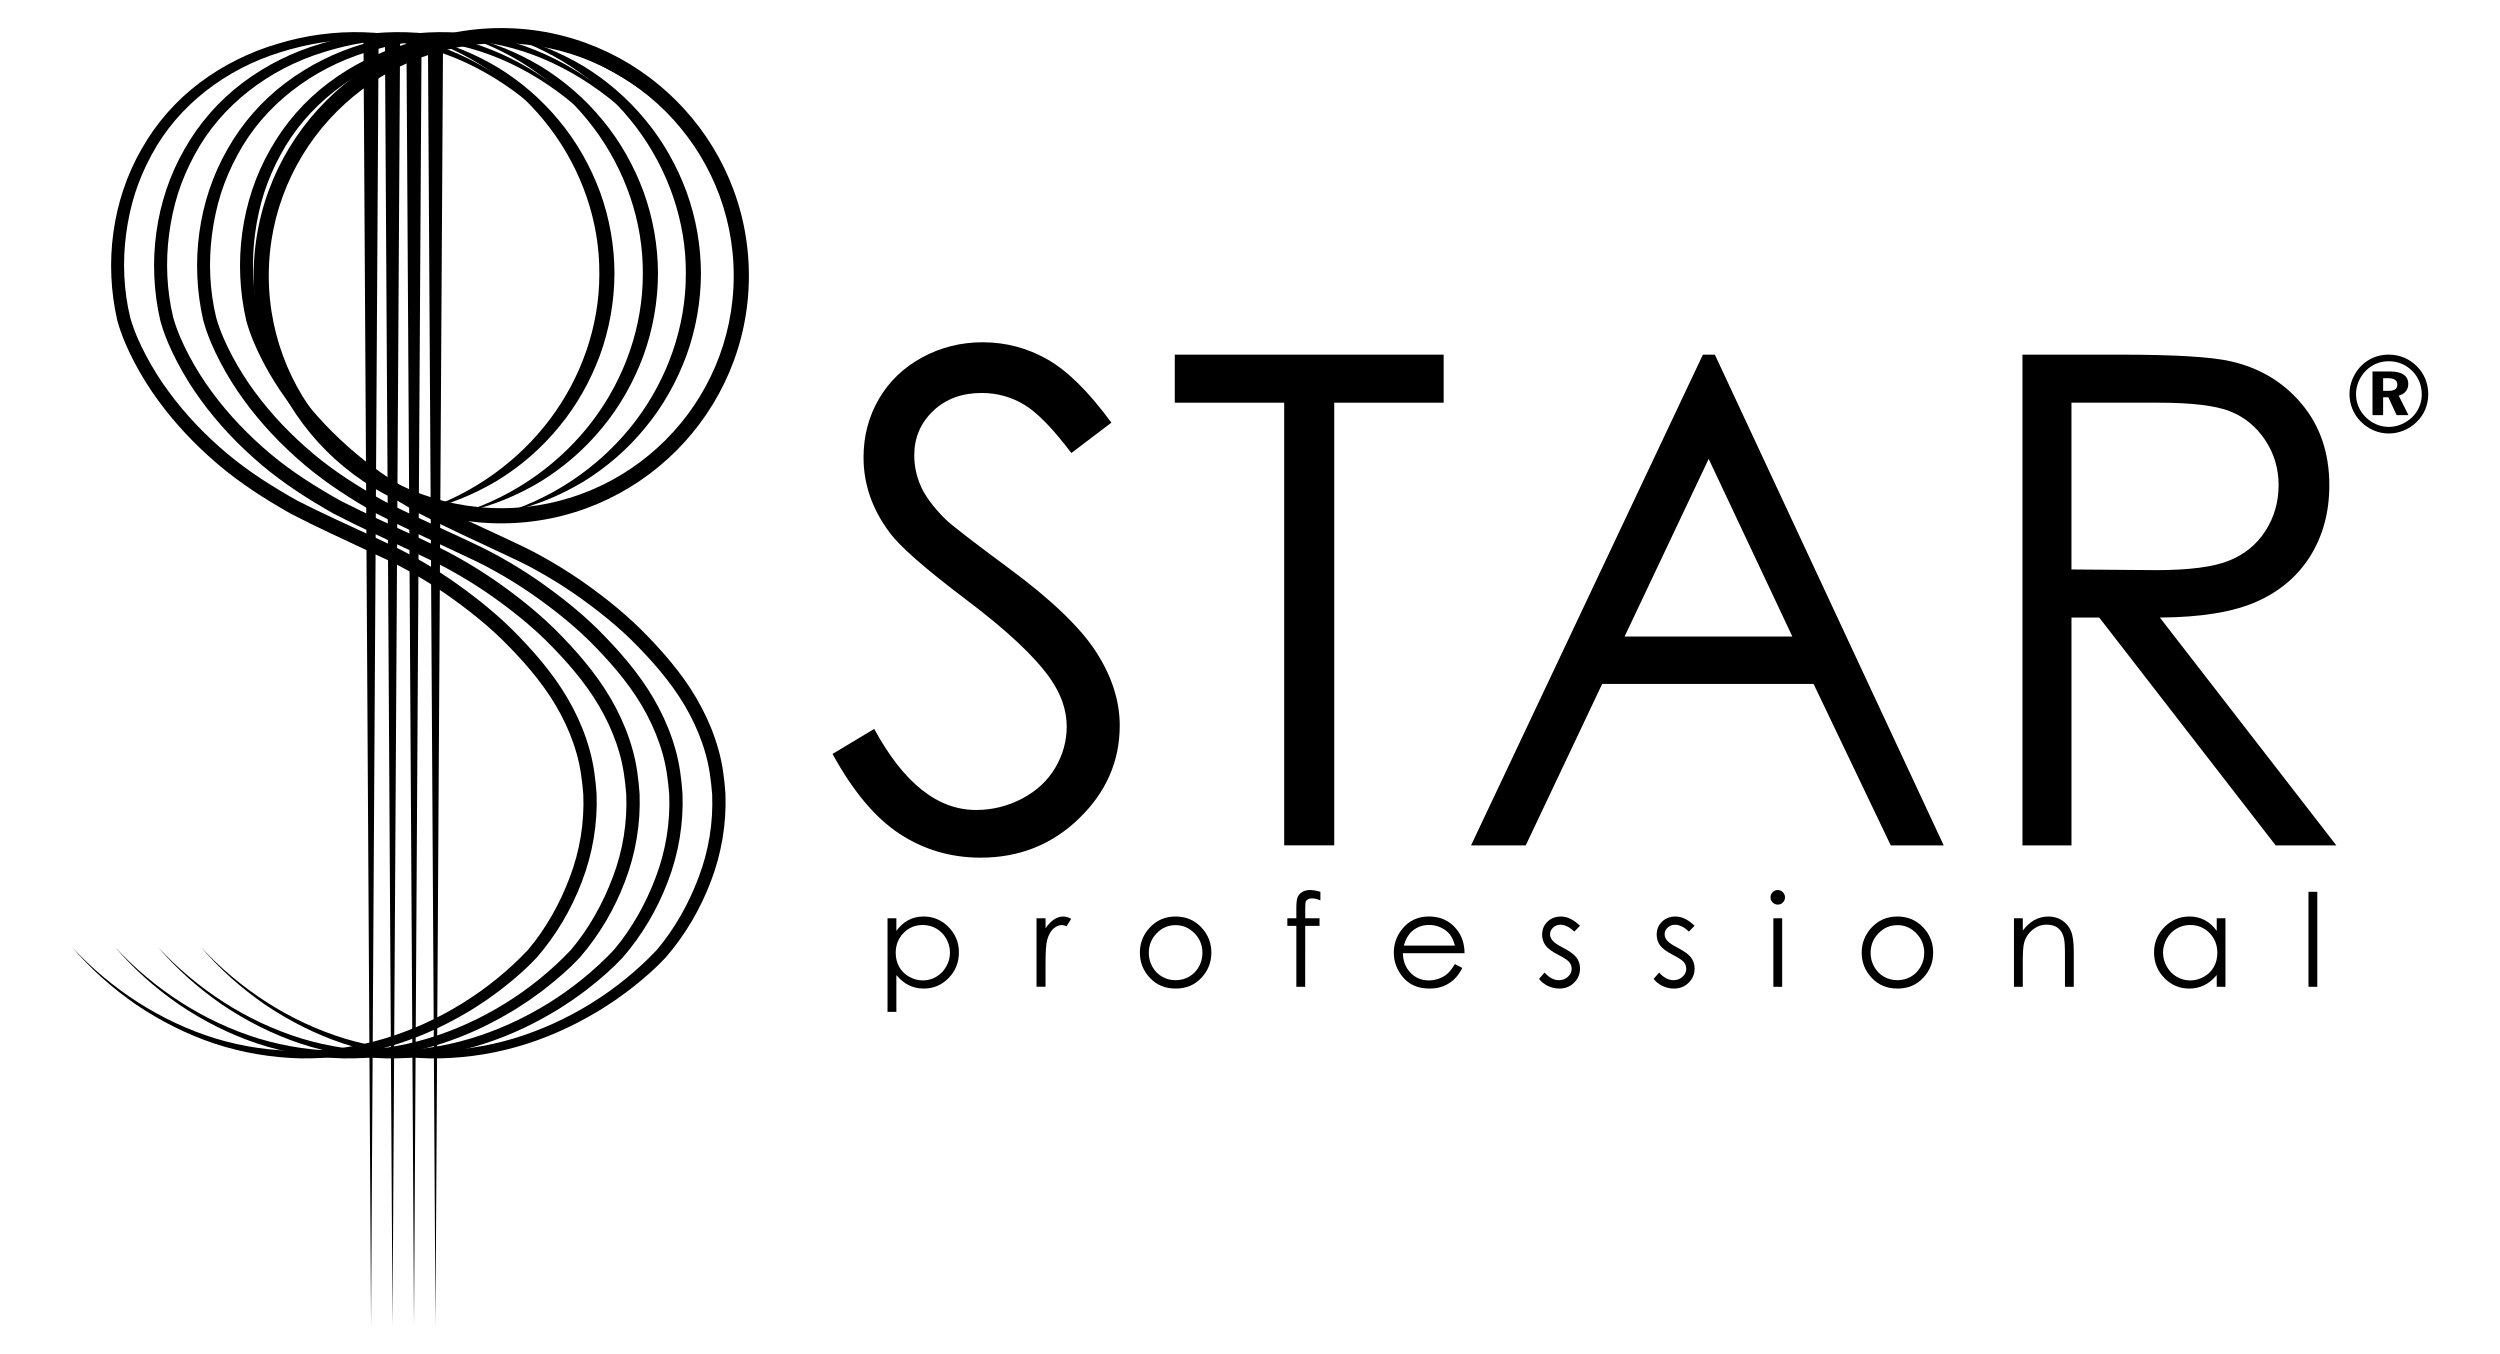 <?xml version="1.0" encoding="utf-8"?>
<!-- Generator: Adobe Illustrator 26.4.1, SVG Export Plug-In . SVG Version: 6.00 Build 0)  -->
<svg version="1.1" id="Capa_1" xmlns="http://www.w3.org/2000/svg" xmlns:xlink="http://www.w3.org/1999/xlink" x="0px" y="0px"
	 viewBox="0 0 1080 585" style="enable-background:new 0 0 1080 585;" xml:space="preserve">
<g>
	<path d="M251.48,68.1c-7.41-9.99-16.42-18.68-26.18-26.27c-9.77-7.57-20.57-13.84-32.11-18.13c-11.53-4.31-23.79-6.53-36.01-6.55
		c-12.23-0.33-24.5,1.79-36.15,5.44c-23.32,7.19-44.1,22.83-55.55,44.32c-2.9,5.31-5.3,10.88-7.16,16.64
		c-1.81,5.77-3.07,11.71-3.86,17.7c-1.56,11.98-1.03,24.29,1.81,36l-0.07-0.24c1.71,5.98,4.12,11.41,7.01,16.83
		c2.87,5.37,6.11,10.56,9.75,15.47c7.23,9.86,15.78,18.74,25.15,26.63c9.4,7.9,19.83,14.47,30.55,20.46
		c10.87,5.58,22.38,10.65,33.7,15.96c5.62,2.64,11.42,5.31,16.95,8.47c5.54,3.11,10.94,6.46,16.16,10.06
		c10.39,7.27,20.3,15.18,29.13,24.47c8.73,9.07,16.98,19.07,22.93,30.53c2.98,5.7,5.43,11.72,7.16,17.95
		c1.77,6.23,2.58,12.67,3.03,19.11c0.48,12.91-1.71,25.86-6.31,37.83c-4.56,12-11.06,23.11-19.53,32.88
		c-4.45,4.77-9.21,8.89-14.21,12.82c-2.46,2.01-5.1,3.78-7.65,5.65c-2.67,1.7-5.25,3.55-8.02,5.11
		c-10.88,6.49-22.56,11.67-34.76,15.09c-12.19,3.43-24.87,5.08-37.52,4.89c-12.64-0.34-25.22-2.45-37.18-6.43
		c-11.96-4-23.26-9.75-33.66-16.75c-10.32-7.12-19.76-15.51-27.87-25.02c16.94,18.34,38.51,32.36,62.21,39.64
		c23.72,7.2,49.41,7.03,72.96-0.02c23.5-7.09,45.28-20.65,61.94-38.33c7.78-9.21,13.85-20.14,18.09-31.49
		c4.31-11.37,6.27-23.54,5.77-35.6c-0.46-6.01-1.24-12.01-2.92-17.81c-1.64-5.8-3.95-11.41-6.78-16.75
		c-5.65-10.74-13.49-20.19-22.1-29.05c-8.44-8.79-18.19-16.5-28.29-23.49c-5.08-3.47-10.32-6.68-15.69-9.66
		c-5.33-3.02-10.92-5.52-16.6-8.2c-11.26-5.35-22.6-10.41-33.92-16.3c-11.04-6.24-21.78-13.09-31.49-21.34
		c-9.68-8.24-18.53-17.52-26.02-27.85c-3.77-5.14-7.14-10.59-10.11-16.25c-2.97-5.6-5.61-11.69-7.29-17.73l-0.07-0.24
		c-5.75-24.9-2.33-51.93,10.43-74.11c6.26-11.11,14.83-20.92,24.99-28.57c10.14-7.68,21.68-13.4,33.8-16.94
		c24.09-7.4,50.77-6.81,74.08,2.68c11.66,4.68,22.42,11.33,32.08,19.22C235.74,48.76,244.41,57.88,251.48,68.1"/>
	<path d="M270.05,68.1c-7.41-9.99-16.42-18.68-26.18-26.27c-9.78-7.57-20.57-13.84-32.11-18.13c-11.53-4.31-23.78-6.53-36.02-6.55
		c-12.22-0.33-24.5,1.79-36.14,5.44c-23.32,7.19-44.1,22.83-55.55,44.32c-2.89,5.31-5.3,10.88-7.15,16.64
		c-1.82,5.77-3.07,11.71-3.86,17.7c-1.56,11.98-1.02,24.29,1.81,36l-0.07-0.24c1.71,5.98,4.13,11.41,7.01,16.83
		c2.86,5.37,6.11,10.56,9.75,15.47c7.24,9.86,15.78,18.74,25.15,26.63c9.4,7.9,19.83,14.47,30.55,20.46
		c10.87,5.58,22.38,10.65,33.7,15.96c5.62,2.64,11.42,5.31,16.95,8.47c5.54,3.11,10.93,6.46,16.16,10.06
		c10.39,7.27,20.3,15.18,29.13,24.47c8.73,9.07,16.98,19.07,22.93,30.53c2.98,5.7,5.43,11.72,7.16,17.95
		c1.77,6.23,2.58,12.67,3.03,19.11c0.48,12.91-1.71,25.86-6.31,37.83c-4.55,12-11.06,23.11-19.53,32.88
		c-4.45,4.77-9.21,8.89-14.22,12.82c-2.45,2.01-5.09,3.78-7.65,5.65c-2.67,1.7-5.25,3.55-8.02,5.11
		c-10.88,6.49-22.56,11.67-34.76,15.09c-12.19,3.43-24.88,5.08-37.52,4.89c-12.64-0.34-25.22-2.45-37.18-6.43
		c-11.96-4-23.26-9.75-33.66-16.75c-10.32-7.12-19.76-15.51-27.87-25.02c16.94,18.34,38.5,32.36,62.2,39.64
		c23.72,7.2,49.41,7.03,72.96-0.02c23.5-7.09,45.27-20.65,61.94-38.33c7.78-9.21,13.85-20.14,18.09-31.49
		c4.31-11.37,6.27-23.54,5.77-35.6c-0.46-6.01-1.24-12.01-2.92-17.81c-1.64-5.8-3.95-11.41-6.78-16.75
		c-5.65-10.74-13.49-20.19-22.1-29.05c-8.44-8.79-18.19-16.5-28.29-23.49c-5.08-3.47-10.33-6.68-15.69-9.66
		c-5.34-3.02-10.92-5.52-16.6-8.2c-11.26-5.35-22.6-10.41-33.92-16.3c-11.04-6.24-21.78-13.09-31.49-21.34
		c-9.68-8.24-18.53-17.52-26.02-27.85c-3.77-5.14-7.14-10.59-10.11-16.25c-2.97-5.6-5.6-11.69-7.29-17.73l-0.07-0.24
		c-5.75-24.9-2.33-51.93,10.44-74.11c6.26-11.11,14.83-20.92,24.99-28.57c10.14-7.68,21.68-13.4,33.8-16.94
		c24.09-7.4,50.77-6.81,74.08,2.68c11.66,4.68,22.42,11.33,32.08,19.22C254.3,48.76,262.97,57.88,270.05,68.1"/>
	<path d="M288.6,68.1c-7.41-9.99-16.42-18.68-26.18-26.27c-9.78-7.57-20.57-13.84-32.11-18.13c-11.53-4.31-23.79-6.53-36.01-6.55
		c-12.23-0.33-24.5,1.79-36.15,5.44c-23.31,7.19-44.1,22.83-55.54,44.32c-2.9,5.31-5.3,10.88-7.16,16.64
		c-1.81,5.77-3.07,11.71-3.86,17.7c-1.56,11.98-1.02,24.29,1.81,36l-0.07-0.24c1.71,5.98,4.13,11.41,7.01,16.83
		c2.87,5.37,6.11,10.56,9.75,15.47c7.23,9.86,15.78,18.74,25.15,26.63c9.4,7.9,19.83,14.47,30.55,20.46
		c10.87,5.58,22.37,10.65,33.7,15.96c5.62,2.64,11.42,5.31,16.94,8.47c5.54,3.11,10.94,6.46,16.16,10.06
		c10.39,7.27,20.31,15.18,29.13,24.47c8.73,9.07,16.98,19.07,22.93,30.53c2.99,5.7,5.43,11.72,7.16,17.95
		c1.77,6.23,2.58,12.67,3.03,19.11c0.48,12.91-1.71,25.86-6.31,37.83c-4.56,12-11.06,23.11-19.53,32.88
		c-4.45,4.77-9.21,8.89-14.21,12.82c-2.45,2.01-5.09,3.78-7.65,5.65c-2.67,1.7-5.25,3.55-8.01,5.11
		c-10.88,6.49-22.56,11.67-34.76,15.09c-12.2,3.43-24.87,5.08-37.52,4.89c-12.65-0.34-25.22-2.45-37.18-6.43
		c-11.96-4-23.26-9.75-33.66-16.75c-10.32-7.12-19.76-15.51-27.87-25.02c16.93,18.34,38.5,32.36,62.2,39.64
		c23.73,7.2,49.41,7.03,72.96-0.02c23.5-7.09,45.27-20.65,61.94-38.33c7.78-9.21,13.85-20.14,18.09-31.49
		c4.3-11.37,6.27-23.54,5.77-35.6c-0.46-6.01-1.23-12.01-2.91-17.81c-1.64-5.8-3.95-11.41-6.78-16.75
		c-5.65-10.74-13.49-20.19-22.1-29.05c-8.44-8.79-18.19-16.5-28.28-23.49c-5.08-3.47-10.33-6.68-15.69-9.66
		c-5.33-3.02-10.92-5.52-16.6-8.2c-11.26-5.35-22.6-10.41-33.92-16.3c-11.04-6.24-21.78-13.09-31.49-21.34
		c-9.68-8.24-18.53-17.52-26.02-27.85c-3.77-5.14-7.14-10.59-10.11-16.25c-2.97-5.6-5.6-11.69-7.29-17.73l-0.07-0.24
		c-5.75-24.9-2.33-51.93,10.44-74.11c6.26-11.11,14.82-20.92,24.99-28.57c10.14-7.68,21.68-13.4,33.8-16.94
		c24.09-7.4,50.77-6.81,74.08,2.68c11.66,4.68,22.42,11.33,32.08,19.22C272.86,48.76,281.53,57.88,288.6,68.1"/>
	<path d="M307.17,68.1c-7.41-9.99-16.42-18.68-26.18-26.27c-9.77-7.57-20.57-13.84-32.11-18.13c-11.53-4.31-23.79-6.53-36.01-6.55
		c-12.23-0.33-24.5,1.79-36.15,5.44c-23.32,7.19-44.1,22.83-55.55,44.32c-2.9,5.31-5.3,10.88-7.16,16.64
		c-1.82,5.77-3.07,11.71-3.86,17.7c-1.56,11.98-1.03,24.29,1.8,36l-0.07-0.24c1.71,5.98,4.12,11.41,7.01,16.83
		c2.87,5.37,6.11,10.56,9.75,15.47c7.23,9.86,15.78,18.74,25.15,26.63c9.4,7.9,19.83,14.47,30.55,20.46
		c10.88,5.58,22.38,10.65,33.7,15.96c5.62,2.64,11.42,5.31,16.95,8.47c5.54,3.11,10.94,6.46,16.16,10.06
		c10.39,7.27,20.3,15.18,29.13,24.47c8.73,9.07,16.98,19.07,22.93,30.53c2.99,5.7,5.43,11.72,7.16,17.95
		c1.77,6.23,2.58,12.67,3.02,19.11c0.48,12.91-1.71,25.86-6.31,37.83c-4.56,12-11.06,23.11-19.53,32.88
		c-4.45,4.77-9.21,8.89-14.21,12.82c-2.46,2.01-5.1,3.78-7.65,5.65c-2.67,1.7-5.25,3.55-8.01,5.11
		c-10.88,6.49-22.56,11.67-34.76,15.09c-12.19,3.43-24.87,5.08-37.52,4.89c-12.65-0.34-25.22-2.45-37.18-6.43
		c-11.96-4-23.26-9.75-33.66-16.75c-10.32-7.12-19.75-15.51-27.87-25.02c16.94,18.34,38.5,32.36,62.2,39.64
		c23.72,7.2,49.41,7.03,72.96-0.02c23.5-7.09,45.28-20.65,61.94-38.33c7.78-9.21,13.85-20.14,18.09-31.49
		c4.31-11.37,6.27-23.54,5.77-35.6c-0.46-6.01-1.23-12.01-2.91-17.81c-1.64-5.8-3.95-11.41-6.78-16.75
		c-5.65-10.74-13.49-20.19-22.1-29.05c-8.44-8.79-18.19-16.5-28.28-23.49c-5.08-3.47-10.33-6.68-15.69-9.66
		c-5.33-3.02-10.92-5.52-16.6-8.2c-11.26-5.35-22.6-10.41-33.92-16.3c-11.04-6.24-21.78-13.09-31.49-21.34
		c-9.68-8.24-18.53-17.52-26.02-27.85c-3.76-5.14-7.14-10.59-10.11-16.25c-2.96-5.6-5.61-11.69-7.29-17.73l-0.07-0.24
		c-5.75-24.9-2.33-51.93,10.43-74.11c6.26-11.11,14.82-20.92,24.99-28.57c10.14-7.68,21.68-13.4,33.8-16.94
		c24.09-7.4,50.77-6.81,74.08,2.68c11.66,4.68,22.42,11.33,32.08,19.22C291.42,48.76,300.09,57.88,307.17,68.1"/>
	<path d="M219.43,15.71c11.48,2.29,22.52,6.85,32.68,12.9c10.1,6.18,19.23,14.07,26.79,23.32c7.63,9.19,13.58,19.79,17.72,31.05
		c4.08,11.29,6.18,23.31,6.19,35.35c-0.07,12.03-2.2,24.04-6.29,35.32c-4.17,11.25-10.1,21.84-17.72,31.04
		c-7.54,9.25-16.65,17.16-26.73,23.36c-10.15,6.07-21.17,10.67-32.63,13.03c22.2-7.34,41.64-21.35,55.35-39.55
		c13.68-18.18,21.55-40.61,21.49-63.22c0.19-22.61-7.66-45.06-21.36-63.23C261.18,36.9,241.68,22.9,219.43,15.71"/>
	<path d="M200.87,15.71c11.48,2.29,22.51,6.85,32.68,12.9c10.1,6.18,19.23,14.07,26.79,23.32c7.62,9.19,13.58,19.79,17.72,31.05
		c4.08,11.29,6.18,23.31,6.19,35.35c-0.07,12.03-2.2,24.04-6.29,35.32c-4.17,11.25-10.1,21.84-17.72,31.04
		c-7.55,9.25-16.66,17.16-26.74,23.36c-10.15,6.07-21.17,10.67-32.63,13.03c22.2-7.34,41.64-21.35,55.34-39.55
		c13.68-18.18,21.55-40.61,21.49-63.22c0.19-22.61-7.66-45.06-21.36-63.23C242.62,36.9,223.12,22.9,200.87,15.71"/>
	<path d="M182.55,16.31c11.41,2.27,22.38,6.81,32.49,12.82c10.04,6.14,19.12,13.99,26.64,23.18c7.59,9.14,13.5,19.67,17.62,30.87
		c4.06,11.23,6.15,23.18,6.15,35.14c-0.07,11.96-2.19,23.9-6.26,35.12c-4.14,11.19-10.05,21.72-17.62,30.86
		c-7.5,9.2-16.56,17.06-26.58,23.22c-10.09,6.03-21.05,10.6-32.44,12.95c22.07-7.31,41.39-21.24,55.01-39.33
		c13.6-18.07,21.42-40.37,21.35-62.83c0.2-22.47-7.6-44.79-21.22-62.85C224.05,37.39,204.67,23.47,182.55,16.31"/>
	<path d="M216.54,226.09c-58.99,0-106.98-47.99-106.98-106.98c0-58.99,47.99-106.98,106.98-106.98
		c58.99,0,106.98,47.99,106.98,106.98C323.52,178.1,275.53,226.09,216.54,226.09 M216.54,18.68c-55.38,0-100.43,45.06-100.43,100.43
		c0,55.38,45.05,100.43,100.43,100.43c55.38,0,100.43-45.05,100.43-100.43C316.97,63.73,271.92,18.68,216.54,18.68z"/>
	<polygon points="191.4,16.06 188.13,572.87 184.86,16.06 	"/>
	<polygon points="182.12,16.06 178.85,572.87 175.58,16.06 	"/>
	<polygon points="172.84,16.06 169.57,572.87 166.29,16.06 	"/>
	<polygon points="163.56,16.06 160.29,572.87 157.02,16.06 	"/>
	<path d="M359.65,325.7l18.01-10.81c12.68,23.34,27.33,35.02,43.96,35.02c7.11,0,13.78-1.66,20.03-4.97
		c6.24-3.31,11-7.75,14.27-13.33c3.26-5.57,4.9-11.48,4.9-17.72c0-7.11-2.41-14.07-7.21-20.9c-6.63-9.42-18.73-20.75-36.32-34.01
		c-17.68-13.35-28.68-23.01-33-28.97c-7.49-9.99-11.24-20.8-11.24-32.43c0-9.22,2.21-17.63,6.63-25.22
		c4.42-7.59,10.64-13.57,18.67-17.94c8.02-4.37,16.74-6.56,26.15-6.56c9.99,0,19.33,2.47,28.03,7.42
		c8.69,4.95,17.89,14.05,27.59,27.31l-17.29,13.11c-7.98-10.57-14.77-17.53-20.39-20.9c-5.62-3.36-11.75-5.04-18.37-5.04
		c-8.55,0-15.54,2.6-20.97,7.78c-5.43,5.19-8.14,11.58-8.14,19.17c0,4.61,0.96,9.08,2.88,13.41c1.92,4.32,5.43,9.03,10.52,14.12
		c2.79,2.69,11.91,9.75,27.39,21.18c18.35,13.55,30.93,25.61,37.75,36.17c6.82,10.57,10.23,21.18,10.23,31.85
		c0,15.37-5.83,28.73-17.5,40.06c-11.67,11.34-25.87,17.01-42.59,17.01c-12.88,0-24.55-3.44-35.02-10.3
		C378.14,353.35,368.49,341.84,359.65,325.7"/>
	<polygon points="507.5,173.96 507.5,153.21 623.66,153.21 623.66,173.96 576.39,173.96 576.39,365.19 554.77,365.19 554.77,173.96 
			"/>
	<path d="M740.82,153.21l98.86,211.99H816.8l-33.34-69.75h-91.32l-33.02,69.75h-23.63l100.16-211.99H740.82z M738.15,198.24
		l-36.33,76.74h72.48L738.15,198.24z"/>
	<path d="M873.69,153.21h42.22c23.54,0,39.49,0.96,47.84,2.89c12.59,2.88,22.82,9.06,30.7,18.54c7.88,9.48,11.82,21.14,11.82,34.99
		c0,11.54-2.72,21.69-8.14,30.45c-5.43,8.75-13.19,15.37-23.28,19.84c-10.09,4.48-24.02,6.76-41.79,6.86l76.24,98.43h-26.21
		l-76.23-98.43h-11.98v98.43h-21.18V153.21z M894.87,173.96v72.05l36.52,0.29c14.14,0,24.61-1.34,31.39-4.03
		c6.78-2.69,12.08-6.99,15.88-12.9c3.8-5.91,5.7-12.51,5.7-19.82c0-7.11-1.92-13.57-5.77-19.38c-3.85-5.81-8.9-9.97-15.16-12.47
		c-6.26-2.49-16.65-3.74-31.18-3.74H894.87z"/>
	<path d="M383.41,396.69h3.82v5.44c1.5-2.06,3.23-3.62,5.19-4.65c1.96-1.03,4.14-1.55,6.55-1.55c4.2,0,7.8,1.51,10.79,4.54
		c2.99,3.03,4.49,6.68,4.49,10.94c0,4.36-1.48,8.05-4.44,11.09c-2.96,3.04-6.54,4.56-10.73,4.56c-2.36,0-4.52-0.49-6.5-1.47
		c-1.98-0.98-3.76-2.44-5.35-4.38v15.92h-3.82V396.69z M398.65,399.6c-3.29,0-6.07,1.15-8.32,3.45c-2.25,2.3-3.38,5.17-3.38,8.6
		c0,2.24,0.5,4.26,1.51,6.06c1.01,1.8,2.45,3.21,4.32,4.26c1.88,1.05,3.85,1.58,5.93,1.58c2.04,0,3.97-0.53,5.77-1.59
		c1.8-1.06,3.23-2.54,4.31-4.44c1.07-1.9,1.6-3.9,1.6-5.98c0-2.11-0.53-4.1-1.59-5.99c-1.06-1.88-2.49-3.35-4.28-4.39
		C402.72,400.12,400.77,399.6,398.65,399.6z"/>
	<path d="M447.79,396.69h3.89v4.33c1.16-1.71,2.39-2.98,3.67-3.82c1.29-0.84,2.63-1.27,4.03-1.27c1.05,0,2.18,0.34,3.37,1.01
		l-1.99,3.2c-0.8-0.34-1.47-0.52-2.01-0.52c-1.27,0-2.5,0.53-3.68,1.57c-1.18,1.04-2.08,2.66-2.69,4.85
		c-0.48,1.69-0.71,5.1-0.71,10.23v10.01h-3.89V396.69z"/>
	<path d="M507.88,395.93c4.56,0,8.34,1.66,11.34,4.95c2.72,3.01,4.09,6.58,4.09,10.7c0,4.14-1.44,7.75-4.32,10.85
		c-2.88,3.09-6.58,4.63-11.11,4.63c-4.54,0-8.25-1.54-11.13-4.63c-2.88-3.09-4.32-6.71-4.32-10.85c0-4.1,1.37-7.65,4.09-10.67
		C499.51,397.58,503.3,395.93,507.88,395.93 M507.86,399.66c-3.17,0-5.89,1.17-8.17,3.51c-2.28,2.34-3.41,5.17-3.41,8.49
		c0,2.14,0.52,4.14,1.56,5.99c1.04,1.85,2.44,3.28,4.21,4.28c1.76,1.01,3.7,1.51,5.82,1.51c2.11,0,4.05-0.5,5.82-1.51
		c1.77-1.01,3.17-2.44,4.21-4.28c1.03-1.85,1.55-3.85,1.55-5.99c0-3.32-1.14-6.15-3.43-8.49
		C513.73,400.83,511.01,399.66,507.86,399.66z"/>
	<path d="M570.41,385.26v3.73c-1.4-0.6-2.59-0.9-3.59-0.9c-0.74,0-1.36,0.15-1.85,0.45c-0.49,0.3-0.8,0.65-0.92,1.03
		c-0.13,0.4-0.19,1.43-0.19,3.12l0,4h6.18v3.29h-6.19l-0.02,26.32h-3.81v-26.32h-3.89v-3.29h3.89v-4.63c0-2.12,0.19-3.64,0.58-4.54
		c0.4-0.91,1.05-1.64,1.99-2.2c0.93-0.55,2.06-0.83,3.39-0.83C567.21,384.5,568.69,384.76,570.41,385.26"/>
	<path d="M628.51,416.47l3.21,1.69c-1.05,2.07-2.27,3.74-3.65,5.01c-1.38,1.27-2.93,2.24-4.66,2.9c-1.73,0.66-3.68,0.99-5.86,0.99
		c-4.82,0-8.61-1.58-11.33-4.75c-2.72-3.16-4.09-6.75-4.09-10.74c0-3.76,1.15-7.1,3.46-10.04c2.92-3.74,6.83-5.61,11.74-5.61
		c5.05,0,9.08,1.91,12.09,5.74c2.14,2.7,3.23,6.08,3.27,10.12h-26.64c0.07,3.44,1.17,6.26,3.3,8.46c2.12,2.2,4.75,3.3,7.87,3.3
		c1.51,0,2.97-0.26,4.4-0.78c1.42-0.52,2.64-1.22,3.64-2.09C626.26,419.81,627.34,418.41,628.51,416.47 M628.51,408.5
		c-0.51-2.03-1.25-3.66-2.22-4.87c-0.97-1.22-2.26-2.19-3.86-2.94c-1.6-0.74-3.28-1.12-5.04-1.12c-2.91,0-5.4,0.94-7.49,2.81
		c-1.52,1.36-2.68,3.4-3.46,6.12H628.51z"/>
	<path d="M682.55,399.93l-2.45,2.53c-2.04-1.98-4.03-2.97-5.98-2.97c-1.24,0-2.29,0.41-3.18,1.23c-0.88,0.81-1.32,1.76-1.32,2.86
		c0,0.96,0.36,1.87,1.09,2.75c0.73,0.88,2.26,1.93,4.58,3.13c2.84,1.46,4.76,2.88,5.78,4.24c1,1.38,1.5,2.94,1.5,4.66
		c0,2.43-0.85,4.48-2.56,6.17c-1.71,1.69-3.84,2.53-6.4,2.53c-1.71,0-3.34-0.38-4.89-1.12c-1.55-0.74-2.84-1.76-3.85-3.07l2.39-2.72
		c1.95,2.19,4.01,3.29,6.19,3.29c1.52,0,2.83-0.49,3.9-1.47c1.07-0.98,1.61-2.13,1.61-3.45c0-1.09-0.36-2.06-1.06-2.91
		c-0.71-0.84-2.31-1.89-4.8-3.16c-2.67-1.38-4.49-2.74-5.46-4.08c-0.96-1.35-1.44-2.88-1.44-4.6c0-2.25,0.77-4.11,2.3-5.6
		c1.54-1.49,3.48-2.23,5.82-2.23C677.05,395.93,679.79,397.26,682.55,399.93"/>
	<path d="M732.05,399.93l-2.45,2.53c-2.04-1.98-4.03-2.97-5.98-2.97c-1.24,0-2.3,0.41-3.18,1.23c-0.87,0.81-1.32,1.76-1.32,2.86
		c0,0.96,0.36,1.87,1.09,2.75c0.73,0.88,2.25,1.93,4.58,3.13c2.84,1.46,4.76,2.88,5.78,4.24c1,1.38,1.5,2.94,1.5,4.66
		c0,2.43-0.85,4.48-2.56,6.17c-1.71,1.69-3.84,2.53-6.41,2.53c-1.71,0-3.34-0.38-4.89-1.12c-1.55-0.74-2.84-1.76-3.85-3.07
		l2.39-2.72c1.95,2.19,4.01,3.29,6.2,3.29c1.52,0,2.82-0.49,3.9-1.47c1.07-0.98,1.61-2.13,1.61-3.45c0-1.09-0.36-2.06-1.07-2.91
		c-0.71-0.84-2.3-1.89-4.8-3.16c-2.67-1.38-4.49-2.74-5.46-4.08c-0.96-1.35-1.44-2.88-1.44-4.6c0-2.25,0.77-4.11,2.3-5.6
		c1.53-1.49,3.48-2.23,5.82-2.23C726.54,395.93,729.29,397.26,732.05,399.93"/>
	<path d="M767.99,384.5c0.86,0,1.6,0.31,2.21,0.93c0.62,0.62,0.92,1.36,0.92,2.23c0,0.85-0.31,1.59-0.92,2.21
		c-0.61,0.62-1.35,0.92-2.21,0.92c-0.85,0-1.58-0.31-2.2-0.92c-0.61-0.62-0.92-1.35-0.92-2.21c0-0.87,0.31-1.61,0.92-2.23
		C766.41,384.8,767.14,384.5,767.99,384.5 M766.09,396.69h3.81v29.6h-3.81V396.69z"/>
	<path d="M819.7,395.93c4.56,0,8.34,1.66,11.34,4.95c2.73,3.01,4.09,6.58,4.09,10.7c0,4.14-1.44,7.75-4.32,10.85
		c-2.88,3.09-6.58,4.63-11.11,4.63c-4.54,0-8.25-1.54-11.13-4.63c-2.88-3.09-4.32-6.71-4.32-10.85c0-4.1,1.37-7.65,4.09-10.67
		C811.33,397.58,815.12,395.93,819.7,395.93 M819.68,399.66c-3.17,0-5.89,1.17-8.16,3.51c-2.28,2.34-3.42,5.17-3.42,8.49
		c0,2.14,0.52,4.14,1.56,5.99c1.04,1.85,2.44,3.28,4.21,4.28c1.76,1.01,3.7,1.51,5.81,1.51c2.11,0,4.05-0.5,5.82-1.51
		c1.77-1.01,3.17-2.44,4.21-4.28c1.03-1.85,1.56-3.85,1.56-5.99c0-3.32-1.14-6.15-3.43-8.49
		C825.55,400.83,822.83,399.66,819.68,399.66z"/>
	<path d="M870.04,396.69h3.81V402c1.53-2.03,3.21-3.55,5.06-4.56c1.85-1.01,3.87-1.51,6.04-1.51c2.21,0,4.18,0.56,5.89,1.69
		c1.72,1.13,2.98,2.64,3.8,4.55c0.82,1.91,1.23,4.87,1.23,8.91v15.23h-3.81v-14.12c0-3.41-0.15-5.69-0.43-6.83
		c-0.44-1.96-1.29-3.44-2.54-4.43c-1.25-0.99-2.89-1.48-4.9-1.48c-2.31,0-4.37,0.76-6.19,2.29c-1.82,1.52-3.02,3.4-3.61,5.65
		c-0.37,1.47-0.55,4.15-0.55,8.06v10.86h-3.81V396.69z"/>
	<path d="M961.39,396.69v29.61h-3.76v-5.09c-1.6,1.94-3.39,3.4-5.37,4.38c-1.99,0.98-4.16,1.47-6.52,1.47
		c-4.19,0-7.77-1.52-10.74-4.56c-2.97-3.04-4.45-6.73-4.45-11.09c0-4.26,1.5-7.91,4.49-10.94c2.99-3.03,6.59-4.54,10.8-4.54
		c2.43,0,4.63,0.52,6.6,1.55c1.97,1.03,3.7,2.59,5.18,4.65v-5.44H961.39z M946.16,399.6c-2.12,0-4.08,0.52-5.87,1.56
		c-1.8,1.04-3.22,2.51-4.27,4.39c-1.06,1.88-1.59,3.88-1.59,5.99c0,2.08,0.53,4.07,1.6,5.98c1.07,1.9,2.5,3.38,4.31,4.44
		c1.8,1.06,3.74,1.59,5.8,1.59c2.09,0,4.06-0.53,5.93-1.58c1.87-1.05,3.3-2.47,4.31-4.26c1.01-1.8,1.51-3.82,1.51-6.06
		c0-3.43-1.13-6.29-3.38-8.6C952.24,400.75,949.46,399.6,946.16,399.6z"/>
	<rect x="997.26" y="385.26" width="3.81" height="41.04"/>
	<path d="M1031.95,153.2c2.35,0,4.57,0.44,6.65,1.31c2.08,0.89,3.93,2.15,5.57,3.81c1.58,1.59,2.77,3.41,3.6,5.44
		c0.82,2.05,1.23,4.21,1.23,6.5c0,2.32-0.43,4.51-1.28,6.58c-0.86,2.06-2.1,3.88-3.73,5.45c-1.63,1.6-3.49,2.84-5.58,3.69
		c-2.08,0.85-4.24,1.28-6.47,1.28c-2.27,0-4.44-0.45-6.52-1.33c-2.08-0.88-3.93-2.15-5.57-3.82c-1.58-1.6-2.79-3.42-3.62-5.46
		c-0.84-2.04-1.25-4.16-1.25-6.39c0-1.55,0.2-3.07,0.62-4.54c0.41-1.48,1.03-2.91,1.86-4.31c1.54-2.6,3.58-4.62,6.11-6.05
		C1026.11,153.92,1028.9,153.2,1031.95,153.2 M1031.99,156.06c-1.94,0-3.73,0.33-5.39,1.02c-1.67,0.68-3.16,1.68-4.48,3
		c-1.38,1.38-2.45,2.95-3.2,4.71c-0.74,1.76-1.12,3.57-1.12,5.44c0,1.89,0.35,3.68,1.06,5.37c0.69,1.7,1.71,3.21,3.04,4.53
		c1.36,1.38,2.91,2.44,4.64,3.18c1.74,0.74,3.54,1.11,5.42,1.11c1.83,0,3.61-0.36,5.34-1.07c1.73-0.72,3.3-1.74,4.72-3.08
		c1.33-1.28,2.36-2.77,3.08-4.47c0.73-1.7,1.1-3.47,1.1-5.29c0-2.02-0.33-3.89-1.02-5.59c-0.68-1.7-1.69-3.23-3.03-4.58
		c-1.37-1.41-2.91-2.48-4.63-3.19C1035.8,156.42,1033.96,156.06,1031.99,156.06z M1024.92,160.47h7.39c2.69,0,4.7,0.45,6.04,1.36
		c1.35,0.91,2.02,2.26,2.02,4.06c0,1.25-0.37,2.32-1.1,3.21c-0.73,0.88-1.74,1.48-3.04,1.8l4.23,8.44h-5.12l-3.58-7.73h-2.25v7.73
		h-4.59V160.47z M1029.51,163.37v5.48h2.25c1.34,0,2.32-0.21,2.94-0.64c0.63-0.43,0.94-1.1,0.94-2.02c0-0.96-0.34-1.67-1.01-2.13
		c-0.66-0.46-1.7-0.69-3.1-0.69H1029.51z"/>
</g>
</svg>
